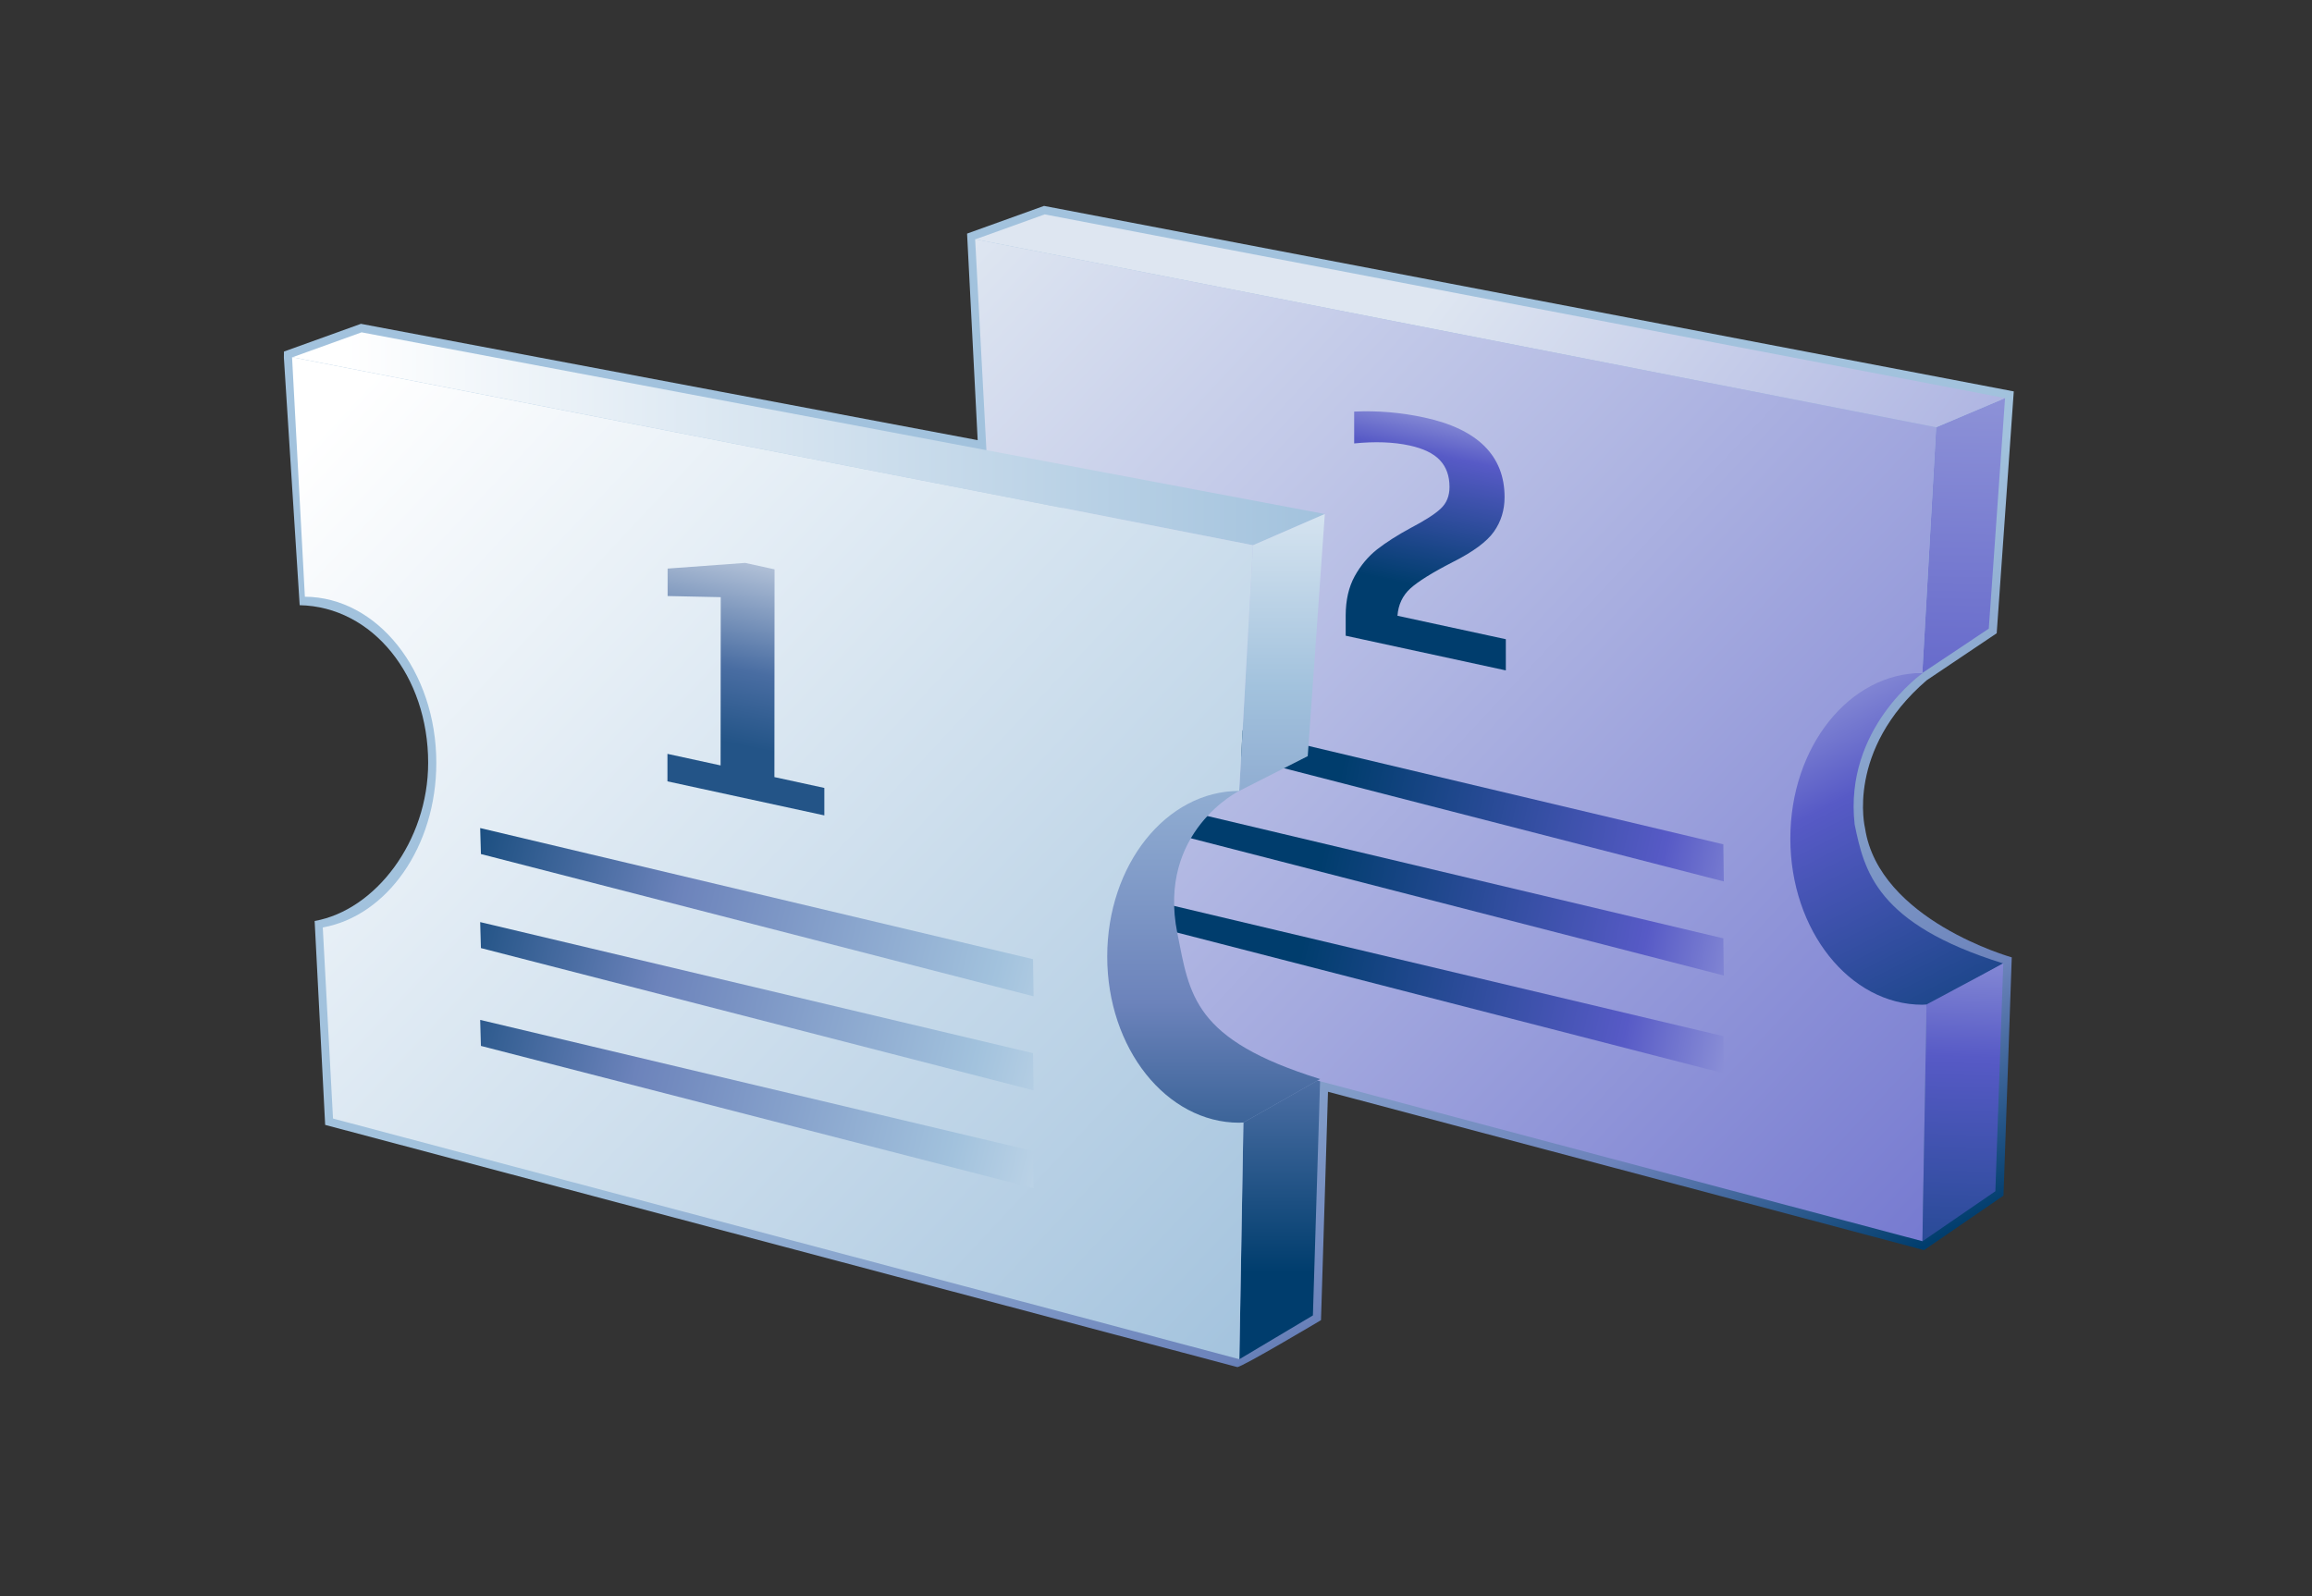 <?xml version="1.0" encoding="UTF-8"?>
<!DOCTYPE svg PUBLIC "-//W3C//DTD SVG 1.1 Tiny//EN" "http://www.w3.org/Graphics/SVG/1.1/DTD/svg11-tiny.dtd">
<svg width="84" height="58" viewBox="0 0 84 58">
<rect x="0" y="0" width="84" height="58" fill="#333333" stroke="none"/>
<linearGradient id="_58" gradientUnits="userSpaceOnUse" x1="42.7" y1="27.97" x2="55.4" y2="52.98">
<stop stop-color="#A2C2DD" offset="0.1"/>
<stop stop-color="#6C83BB" offset="0.71"/>
<stop stop-color="#003D6D" offset="0.99"/>
</linearGradient>
<path fill="url(#_58)" d="M35.136,8.488c0,0,0.349,6.822,0.385,7.506c-0.72-0.136-22.408-4.227-22.408-4.227l-2.796,1.007 l-0.003,0.22l0.574,8.997c2.656,0.053,4.668,2.578,4.668,5.726c0,2.848-1.912,5.353-4.124,5.749l0.382,7.409l33.139,8.8 c0.16,0.011,3.042-1.705,3.042-1.705s0.232-7.612,0.254-8.299c0.7,0.188,21.655,5.754,21.655,5.754l2.887-1.979l0.301-8.659 c0,0-4.826-1.349-5.331-4.694c0,0-0.707-2.834,2.241-5.375l2.543-1.708l0.62-8.788L37.932,7.482L35.136,8.488z"/>
<linearGradient id="_59" gradientUnits="userSpaceOnUse" x1="62.56" y1="18.89" x2="74.04" y2="41.2">
<stop stop-color="#E6EEF4" offset="0"/>
<stop stop-color="#575AC6" offset="0.44"/>
<stop stop-color="#003D6D" offset="0.94"/>
</linearGradient>
<path fill="url(#_59)" d="M69.863,24.454c-1.036,0.008-1.736,0-3.241,1.429c-1.188,1.129-3.05,5.569,0.073,9.242 c1.57,1.847,3.296,1.462,3.296,1.462l2.788-1.58c-4.618-1.434-5.048-3.372-5.395-5.046C66.987,26.454,69.863,24.454,69.863,24.454 z"/>
<linearGradient id="_60" gradientUnits="userSpaceOnUse" x1="71.84" y1="-9.25" x2="70.35" y2="77.25">
<stop stop-color="#E6EEF4" offset="0"/>
<stop stop-color="#575AC6" offset="0.44"/>
<stop stop-color="#003D6D" offset="0.94"/>
</linearGradient>
<polygon fill="url(#_60)" points="72.257,22.843 72.848,14.465 70.343,15.526 69.843,24.454 "/>
<linearGradient id="_61" gradientUnits="userSpaceOnUse" x1="71.67" y1="27.28" x2="70.82" y2="52.56">
<stop stop-color="#E6EEF4" offset="0"/>
<stop stop-color="#575AC6" offset="0.44"/>
<stop stop-color="#003D6D" offset="0.94"/>
</linearGradient>
<polygon fill="url(#_61)" points="69.992,36.501 69.847,45.104 72.496,43.286 72.783,35.007 "/>
<linearGradient id="_62" gradientUnits="userSpaceOnUse" x1="46.5" y1="13.52" x2="46.5" y2="46.24">
<stop stop-color="#FFFFFF" offset="0"/>
<stop stop-color="#A2C2DD" offset="0.35"/>
<stop stop-color="#6C83BB" offset="0.7"/>
<stop stop-color="#003D6D" offset="1"/>
</linearGradient>
<polygon fill="url(#_62)" points="45.177,40.787 45.029,49.39 47.701,47.798 47.964,39.208 "/>
<linearGradient id="_63" gradientUnits="userSpaceOnUse" x1="52.59" y1="10.37" x2="85.32" y2="35.87">
<stop stop-color="#DEE6F1" offset="0"/>
<stop stop-color="#7579D0" offset="1"/>
</linearGradient>
<polygon fill="url(#_63)" points="72.848,14.465 37.956,7.79 35.442,8.695 70.343,15.526 "/>
<linearGradient id="_64" gradientUnits="userSpaceOnUse" x1="35.3" y1="8.83" x2="72.36" y2="43.43">
<stop stop-color="#DEE6F1" offset="0"/>
<stop stop-color="#7579D0" offset="1"/>
</linearGradient>
<path fill="url(#_64)" d="M69.843,24.454l0.502-8.928L35.429,8.691l0.465,8.704c2.643,0.017,4.776,2.709,4.776,6.034 c0,3.052-1.798,5.566-4.124,5.985l0.372,6.942l32.928,8.746l0.147-8.602c-0.05,0-0.095,0.009-0.147,0.009 c-2.647,0-4.799-2.703-4.799-6.042C65.047,27.135,67.192,24.454,69.843,24.454z"/>
<linearGradient id="_65" gradientUnits="userSpaceOnUse" x1="53.43" y1="12.49" x2="51.5" y2="21.88">
<stop stop-color="#E6EEF4" offset="0"/>
<stop stop-color="#575AC6" offset="0.44"/>
<stop stop-color="#003D6D" offset="0.94"/>
</linearGradient>
<path fill="url(#_65)" d="M54.71,23.227v1.133l-5.818-1.26v-0.742c0.002-0.551,0.11-1.026,0.327-1.421 c0.218-0.394,0.49-0.717,0.813-0.973c0.325-0.253,0.729-0.513,1.211-0.774c0.527-0.276,0.897-0.513,1.105-0.712 c0.21-0.196,0.316-0.457,0.316-0.783c0-0.401-0.116-0.726-0.35-0.974c-0.23-0.246-0.602-0.425-1.104-0.534 c-0.586-0.127-1.257-0.15-2.01-0.074v-1.157c0.847-0.04,1.696,0.03,2.552,0.216c0.973,0.21,1.698,0.558,2.185,1.042 c0.483,0.483,0.729,1.1,0.727,1.853c0,0.469-0.128,0.885-0.386,1.251c-0.258,0.365-0.756,0.734-1.496,1.106 c-0.744,0.382-1.257,0.702-1.539,0.957c-0.282,0.257-0.44,0.589-0.47,0.994L54.71,23.227z"/>
<linearGradient id="_66" gradientUnits="userSpaceOnUse" x1="69.47" y1="39.69" x2="45.81" y2="34.45">
<stop stop-color="#E6EEF4" offset="0"/>
<stop stop-color="#575AC6" offset="0.44"/>
<stop stop-color="#003D6D" offset="0.94"/>
</linearGradient>
<polygon fill="url(#_66)" points="42.525,32.887 62.613,37.651 62.63,39.002 42.555,33.832 "/>
<polygon fill="url(#_66)" points="42.525,29.333 62.613,34.097 62.63,35.447 42.555,30.277 "/>
<polygon fill="url(#_66)" points="42.525,25.915 62.613,30.68 62.63,32.029 42.555,26.86 "/>
<path fill="url(#_62)" d="M45.046,28.725c-0.536,0.015-1.766-0.063-3.27,1.364c-1.187,1.131-3.153,5.676-0.029,9.349 c1.571,1.848,3.43,1.35,3.43,1.35l2.787-1.579c-4.619-1.433-4.738-3.046-5.189-5.301C42.033,30.2,45.046,28.725,45.046,28.725z"/>
<linearGradient id="_70" gradientUnits="userSpaceOnUse" x1="10.63" y1="15.94" x2="48.13" y2="15.94">
<stop stop-color="#FFFFFF" offset="0.05"/>
<stop stop-color="#A2C2DD" offset="1"/>
</linearGradient>
<polygon fill="url(#_70)" points="48.134,18.677 13.137,12.076 10.626,12.981 45.525,19.812 "/>
<polygon fill="url(#_62)" points="47.513,27.476 48.134,18.677 45.525,19.812 45.023,28.74 "/>
<linearGradient id="_72" gradientUnits="userSpaceOnUse" x1="10.53" y1="13.07" x2="47.62" y2="47.89">
<stop stop-color="#FFFFFF" offset="0.05"/>
<stop stop-color="#A2C2DD" offset="1"/>
</linearGradient>
<path fill="url(#_72)" d="M45.023,28.74l0.502-8.928L10.611,12.98l0.466,8.703c2.641,0.017,4.775,2.71,4.775,6.036 c0,3.05-1.798,5.566-4.125,5.982l0.372,6.943l32.93,8.745l0.146-8.601c-0.051,0-0.099,0.008-0.146,0.008 c-2.651,0-4.801-2.702-4.801-6.041C40.229,31.423,42.374,28.74,45.023,28.74z"/>
<linearGradient id="_73" gradientUnits="userSpaceOnUse" x1="28.63" y1="17.75" x2="26.69" y2="27.14">
<stop stop-color="#FFFFFF" offset="0"/>
<stop stop-color="#496DA2" offset="0.71"/>
<stop stop-color="#235487" offset="0.99"/>
</linearGradient>
<path fill="url(#_73)" d="M29.95,28.631v0.998l-5.7-1.237v-0.999l1.931,0.42l0.005-6.114l-1.93-0.041v-0.998l2.816-0.206 l1.069,0.234l-0.005,7.549L29.95,28.631z"/>
<linearGradient id="_74" gradientUnits="userSpaceOnUse" x1="46.2" y1="44.62" x2="13.19" y2="36.54">
<stop stop-color="#FFFFFF" offset="0"/>
<stop stop-color="#A2C2DD" offset="0.35"/>
<stop stop-color="#6C83BB" offset="0.7"/>
<stop stop-color="#003D6D" offset="1"/>
</linearGradient>
<polygon fill="url(#_74)" points="17.446,37.06 37.532,41.824 37.552,43.177 17.473,38.005 "/>
<polygon fill="url(#_74)" points="17.446,33.506 37.532,38.269 37.552,39.62 17.473,34.45 "/>
<polygon fill="url(#_74)" points="17.446,30.089 37.532,34.853 37.552,36.203 17.473,31.033 "/>
</svg>